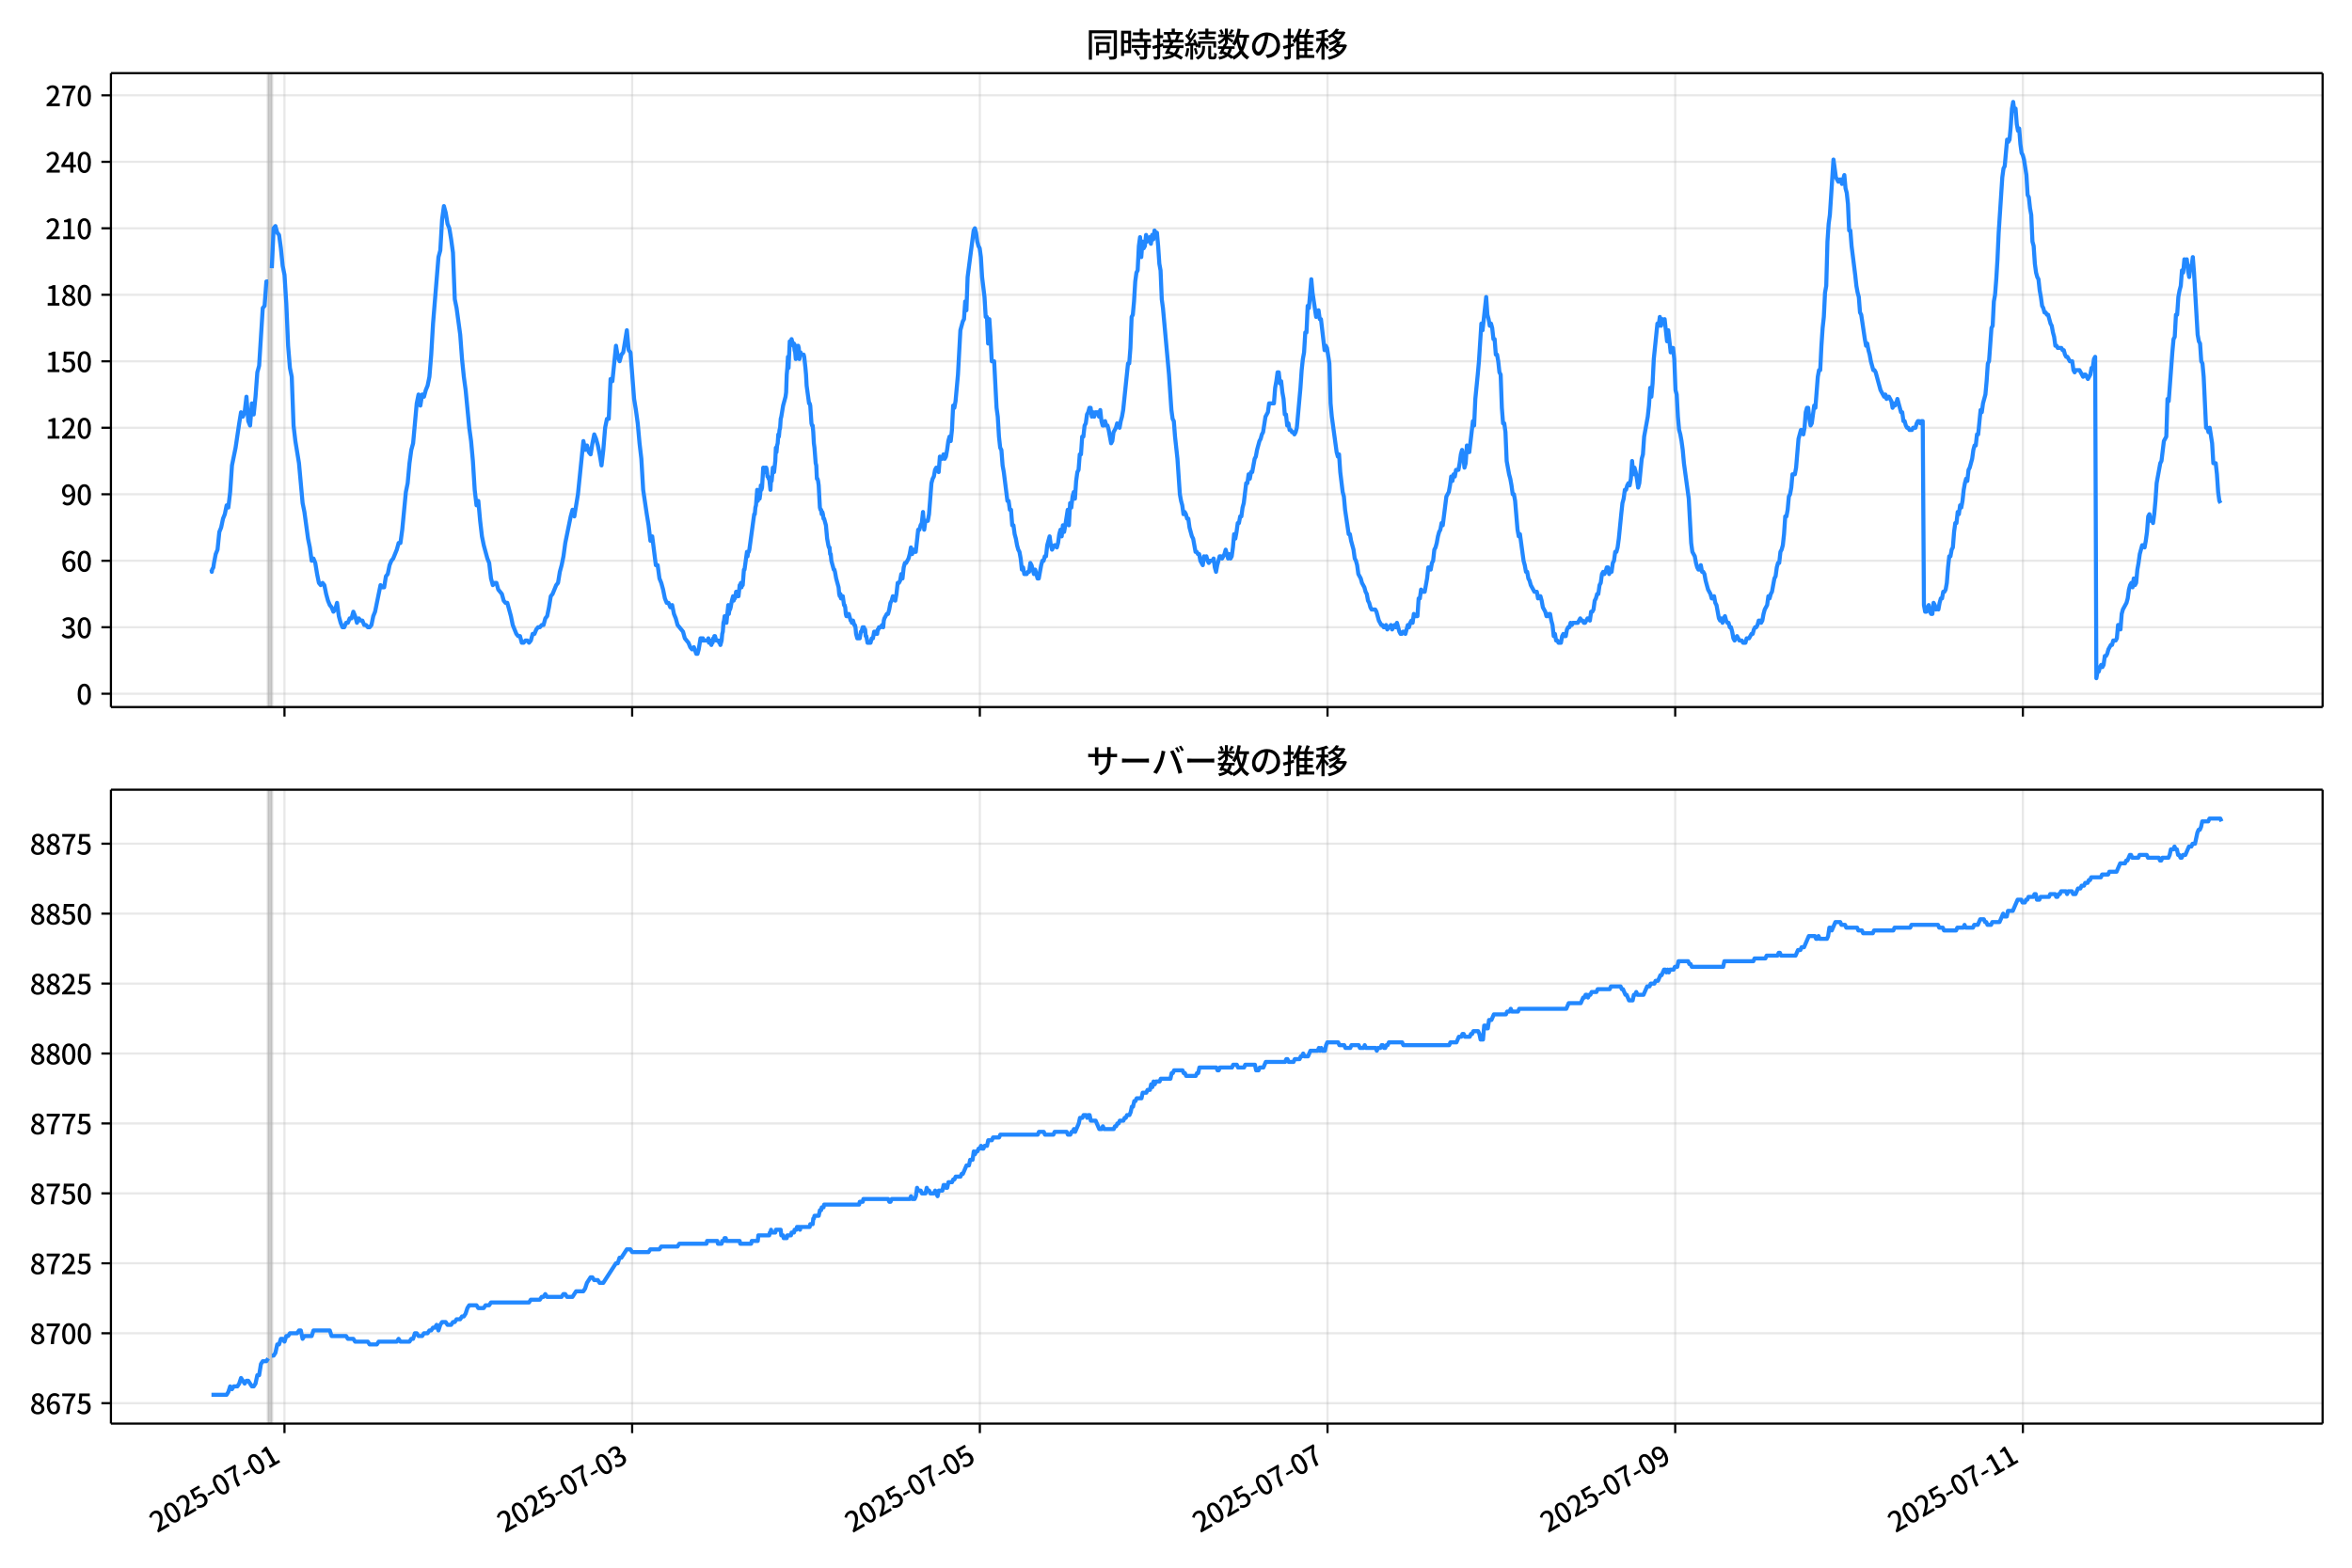 <!DOCTYPE svg  PUBLIC '-//W3C//DTD SVG 1.1//EN'  'http://www.w3.org/Graphics/SVG/1.1/DTD/svg11.dtd'>
<svg version="1.1" viewBox="0 0 864 576" xmlns="http://www.w3.org/2000/svg" xmlns:xlink="http://www.w3.org/1999/xlink">
 <defs>
  <style type="text/css">*{stroke-linejoin: round; stroke-linecap: butt}</style>
 </defs>
 <g id="aa">
  <g id="ab">
   <path d="m0 576h864v-576h-864z" fill="#fff"/>
  </g>
  <g id="ac">
   <g id="ad">
    <path d="m40.75 259.78h812.45v-232.9h-812.45z" fill="#fff"/>
   </g>
   <g id="ae">
    <path d="m98.516 259.78h1.33v-232.9h-1.33z" clip-path="url(#c)" fill="#808080" opacity=".3" stroke="#808080"/>
   </g>
   <g id="af">
    <g id="ag">
     <g id="ah">
      <path d="m104.5 259.78v-232.9" clip-path="url(#c)" fill="none" stroke="#b0b0b0" stroke-linecap="square" stroke-opacity=".3" stroke-width=".8"/>
     </g>
     <g id="ai">
      <defs>
       <path id="i" d="m0 0v3.5" stroke="#000" stroke-width=".8"/>
      </defs>
      <use x="104.503" y="259.778" stroke="#000000" stroke-width=".8" xlink:href="#i"/>
     </g>
    </g>
    <g id="aj">
     <g id="ak">
      <path d="m232.22 259.78v-232.9" clip-path="url(#c)" fill="none" stroke="#b0b0b0" stroke-linecap="square" stroke-opacity=".3" stroke-width=".8"/>
     </g>
     <g id="al">
      <use x="232.222" y="259.778" stroke="#000000" stroke-width=".8" xlink:href="#i"/>
     </g>
    </g>
    <g id="am">
     <g id="an">
      <path d="m359.94 259.78v-232.9" clip-path="url(#c)" fill="none" stroke="#b0b0b0" stroke-linecap="square" stroke-opacity=".3" stroke-width=".8"/>
     </g>
     <g id="ao">
      <use x="359.941" y="259.778" stroke="#000000" stroke-width=".8" xlink:href="#i"/>
     </g>
    </g>
    <g id="ap">
     <g id="aq">
      <path d="m487.66 259.78v-232.9" clip-path="url(#c)" fill="none" stroke="#b0b0b0" stroke-linecap="square" stroke-opacity=".3" stroke-width=".8"/>
     </g>
     <g id="ar">
      <use x="487.66" y="259.778" stroke="#000000" stroke-width=".8" xlink:href="#i"/>
     </g>
    </g>
    <g id="as">
     <g id="at">
      <path d="m615.38 259.78v-232.9" clip-path="url(#c)" fill="none" stroke="#b0b0b0" stroke-linecap="square" stroke-opacity=".3" stroke-width=".8"/>
     </g>
     <g id="au">
      <use x="615.379" y="259.778" stroke="#000000" stroke-width=".8" xlink:href="#i"/>
     </g>
    </g>
    <g id="av">
     <g id="aw">
      <path d="m743.1 259.78v-232.9" clip-path="url(#c)" fill="none" stroke="#b0b0b0" stroke-linecap="square" stroke-opacity=".3" stroke-width=".8"/>
     </g>
     <g id="ax">
      <use x="743.098" y="259.778" stroke="#000000" stroke-width=".8" xlink:href="#i"/>
     </g>
    </g>
   </g>
   <g id="ay">
    <g id="az">
     <g id="ba">
      <path d="m40.75 254.89h812.45" clip-path="url(#c)" fill="none" stroke="#b0b0b0" stroke-linecap="square" stroke-opacity=".3" stroke-width=".8"/>
     </g>
     <g id="bb">
      <defs>
       <path id="b" d="m0 0h-3.5" stroke="#000" stroke-width=".8"/>
      </defs>
      <use x="40.75" y="254.892" stroke="#000000" stroke-width=".8" xlink:href="#b"/>
     </g>
     <g id="bc">
      <!-- 0 -->
      <g transform="translate(28.05 258.88) scale(.1 -.1)">
       <defs>
        <path id="a" transform="scale(.016)" d="m1830-90q-460 0-806 275-346 276-535 823-188 547-188 1366 0 820 188 1357 189 538 535 803 346 266 806 266 461 0 800-269 340-269 528-803 189-534 189-1354 0-819-189-1366-188-547-528-823-339-275-800-275zm0 589q237 0 422 185 186 186 288 599 103 413 103 1091 0 679-103 1082-102 403-288 582-185 180-422 180-236 0-422-180-186-179-292-582-105-403-105-1082 0-678 105-1091 106-413 292-599 186-185 422-185z"/>
       </defs>
       <use xlink:href="#a"/>
      </g>
     </g>
    </g>
    <g id="bd">
     <g id="be">
      <path d="m40.75 230.46h812.45" clip-path="url(#c)" fill="none" stroke="#b0b0b0" stroke-linecap="square" stroke-opacity=".3" stroke-width=".8"/>
     </g>
     <g id="bf">
      <use x="40.75" y="230.462" stroke="#000000" stroke-width=".8" xlink:href="#b"/>
     </g>
     <g id="bg">
      <!-- 30 -->
      <g transform="translate(22.35 234.45) scale(.1 -.1)">
       <defs>
        <path id="q" transform="scale(.016)" d="m1715-90q-371 0-656 90t-503 240q-217 150-377 323l359 474q211-205 479-359 269-153 634-153 269 0 467 92 199 93 311 266t112 423q0 256-125 451t-429 300q-304 106-835 106v551q467 0 732 105 266 106 384 291 119 186 119 423 0 307-192 489-192 183-531 183-269 0-503-119-233-118-438-316l-384 460q282 256 614 413 333 157 737 157 422 0 748-144 327-144 512-413 186-269 186-659 0-403-221-685-221-281-592-422v-26q269-70 490-227t349-400 128-557q0-422-215-726-214-304-573-468-358-163-787-163z"/>
       </defs>
       <use xlink:href="#q"/>
       <use transform="translate(57)" xlink:href="#a"/>
      </g>
     </g>
    </g>
    <g id="bh">
     <g id="bi">
      <path d="m40.75 206.03h812.45" clip-path="url(#c)" fill="none" stroke="#b0b0b0" stroke-linecap="square" stroke-opacity=".3" stroke-width=".8"/>
     </g>
     <g id="bj">
      <use x="40.75" y="206.032" stroke="#000000" stroke-width=".8" xlink:href="#b"/>
     </g>
     <g id="bk">
      <!-- 60 -->
      <g transform="translate(22.35 210.02) scale(.1 -.1)">
       <defs>
        <path id="p" transform="scale(.016)" d="m1971-90q-339 0-634 144-294 144-518 435-224 292-352 733-128 442-128 1044 0 678 147 1161 148 483 397 784 250 301 570 445t665 144q397 0 688-147 292-147 490-359l-403-448q-128 154-327 253-198 99-409 99-307 0-567-182-259-182-413-605-153-422-153-1145 0-608 115-1002t326-589q212-195 493-195 212 0 375 121 163 122 259 343t96 522q0 300-90 511-89 212-259 320-169 109-419 109-211 0-451-134t-458-461l-25 538q134 192 313 323t374 201q196 71 375 71 397 0 694-163 298-163 467-490 170-326 170-825 0-468-195-817-195-348-512-544-317-195-701-195z"/>
       </defs>
       <use xlink:href="#p"/>
       <use transform="translate(57)" xlink:href="#a"/>
      </g>
     </g>
    </g>
    <g id="bl">
     <g id="bm">
      <path d="m40.75 181.6h812.45" clip-path="url(#c)" fill="none" stroke="#b0b0b0" stroke-linecap="square" stroke-opacity=".3" stroke-width=".8"/>
     </g>
     <g id="bn">
      <use x="40.75" y="181.602" stroke="#000000" stroke-width=".8" xlink:href="#b"/>
     </g>
     <g id="bo">
      <!-- 90 -->
      <g transform="translate(22.35 185.59) scale(.1 -.1)">
       <defs>
        <path id="o" transform="scale(.016)" d="m1562-90q-410 0-708 150-297 151-502 356l403 461q141-160 346-256t422-96q224 0 425 102 202 103 352 333 151 230 237 614 87 384 87 941 0 589-115 970t-323 563-496 182q-205 0-372-118-166-118-262-336t-96-525q0-301 86-512 87-211 259-323 173-112 417-112 224 0 460 141 237 141 448 461l32-544q-134-180-313-314t-371-208-384-74q-391 0-689 166-297 167-467 496-169 330-169 823 0 467 195 816t515 541 698 192q339 0 636-138 298-137 519-419 221-281 349-710t128-1018q0-691-141-1187t-391-807q-249-310-563-461-313-150-652-150z"/>
       </defs>
       <use xlink:href="#o"/>
       <use transform="translate(57)" xlink:href="#a"/>
      </g>
     </g>
    </g>
    <g id="bp">
     <g id="bq">
      <path d="m40.75 157.17h812.45" clip-path="url(#c)" fill="none" stroke="#b0b0b0" stroke-linecap="square" stroke-opacity=".3" stroke-width=".8"/>
     </g>
     <g id="br">
      <use x="40.75" y="157.172" stroke="#000000" stroke-width=".8" xlink:href="#b"/>
     </g>
     <g id="bs">
      <!-- 120 -->
      <g transform="translate(16.65 161.16) scale(.1 -.1)">
       <defs>
        <path id="k" transform="scale(.016)" d="m544 0v608h1037v3277h-845v467q333 58 579 147 247 90 451 218h557v-4109h915v-608h-2694z"/>
        <path id="d" transform="scale(.016)" d="m282 0v429q697 621 1164 1136 468 515 701 956 234 442 234 826 0 256-87 451-86 196-262 301-176 106-445 106-275 0-506-151-230-150-422-368l-416 410q301 333 637 518 336 186 803 186 429 0 749-176t496-493 176-745q0-455-224-919t-615-935q-390-470-889-950 186 20 394 36t374 16h1184v-634h-3046z"/>
       </defs>
       <use xlink:href="#k"/>
       <use transform="translate(57)" xlink:href="#d"/>
       <use transform="translate(114)" xlink:href="#a"/>
      </g>
     </g>
    </g>
    <g id="bt">
     <g id="bu">
      <path d="m40.75 132.74h812.45" clip-path="url(#c)" fill="none" stroke="#b0b0b0" stroke-linecap="square" stroke-opacity=".3" stroke-width=".8"/>
     </g>
     <g id="bv">
      <use x="40.75" y="132.743" stroke="#000000" stroke-width=".8" xlink:href="#b"/>
     </g>
     <g id="bw">
      <!-- 150 -->
      <g transform="translate(16.65 136.73) scale(.1 -.1)">
       <defs>
        <path id="g" transform="scale(.016)" d="m1715-90q-365 0-653 90t-506 237q-217 147-383 307l352 480q134-134 294-246t361-183q202-70 452-70 262 0 473 118 212 119 333 346 122 227 122 541 0 460-247 716-246 256-649 256-224 0-384-64t-365-198l-365 237 141 2240h2387v-627h-1747l-109-1204q154 77 307 118 154 42 340 42 397 0 723-160t518-490q192-329 192-847 0-519-224-887t-586-560q-361-192-777-192z"/>
       </defs>
       <use xlink:href="#k"/>
       <use transform="translate(57)" xlink:href="#g"/>
       <use transform="translate(114)" xlink:href="#a"/>
      </g>
     </g>
    </g>
    <g id="bx">
     <g id="by">
      <path d="m40.75 108.31h812.45" clip-path="url(#c)" fill="none" stroke="#b0b0b0" stroke-linecap="square" stroke-opacity=".3" stroke-width=".8"/>
     </g>
     <g id="bz">
      <use x="40.75" y="108.313" stroke="#000000" stroke-width=".8" xlink:href="#b"/>
     </g>
     <g id="ca">
      <!-- 180 -->
      <g transform="translate(16.65 112.3) scale(.1 -.1)">
       <defs>
        <path id="h" transform="scale(.016)" d="m1830-90q-441 0-787 163-345 164-547 448-202 285-202 650 0 314 122 557t314 419 403 291v32q-256 186-442 458-185 272-185 643 0 365 176 640t480 425q304 151 694 151 410 0 704-160t457-439q164-278 164-649 0-237-96-448t-234-381q-137-169-291-278v-32q218-115 397-285 179-169 288-406t109-557q0-346-189-628-189-281-532-448-342-166-803-166zm314 2708q205 198 310 419 106 221 106 464 0 211-83 384t-247 272q-163 99-393 99-288 0-480-183-192-182-192-502 0-256 134-429 135-172 359-294t486-230zm-294-2170q236 0 418 89 183 90 285 253 103 164 103 388 0 211-90 367-89 157-246 272-157 116-368 215t-454 195q-244-173-398-426-153-252-153-553 0-237 118-416 119-179 324-282 205-102 461-102z"/>
       </defs>
       <use xlink:href="#k"/>
       <use transform="translate(57)" xlink:href="#h"/>
       <use transform="translate(114)" xlink:href="#a"/>
      </g>
     </g>
    </g>
    <g id="cb">
     <g id="cc">
      <path d="m40.75 83.883h812.45" clip-path="url(#c)" fill="none" stroke="#b0b0b0" stroke-linecap="square" stroke-opacity=".3" stroke-width=".8"/>
     </g>
     <g id="cd">
      <use x="40.75" y="83.883" stroke="#000000" stroke-width=".8" xlink:href="#b"/>
     </g>
     <g id="ce">
      <!-- 210 -->
      <g transform="translate(16.65 87.868) scale(.1 -.1)">
       <use xlink:href="#d"/>
       <use transform="translate(57)" xlink:href="#k"/>
       <use transform="translate(114)" xlink:href="#a"/>
      </g>
     </g>
    </g>
    <g id="cf">
     <g id="cg">
      <path d="m40.75 59.453h812.45" clip-path="url(#c)" fill="none" stroke="#b0b0b0" stroke-linecap="square" stroke-opacity=".3" stroke-width=".8"/>
     </g>
     <g id="ch">
      <use x="40.75" y="59.453" stroke="#000000" stroke-width=".8" xlink:href="#b"/>
     </g>
     <g id="ci">
      <!-- 240 -->
      <g transform="translate(16.65 63.438) scale(.1 -.1)">
       <defs>
        <path id="x" transform="scale(.016)" d="m2170 0v3072q0 192 12 457 13 266 20 458h-26q-90-179-183-365-92-185-195-364l-921-1415h2579v-576h-3328v493l1875 2957h858v-4717h-691z"/>
       </defs>
       <use xlink:href="#d"/>
       <use transform="translate(57)" xlink:href="#x"/>
       <use transform="translate(114)" xlink:href="#a"/>
      </g>
     </g>
    </g>
    <g id="cj">
     <g id="ck">
      <path d="m40.75 35.023h812.45" clip-path="url(#c)" fill="none" stroke="#b0b0b0" stroke-linecap="square" stroke-opacity=".3" stroke-width=".8"/>
     </g>
     <g id="cl">
      <use x="40.75" y="35.023" stroke="#000000" stroke-width=".8" xlink:href="#b"/>
     </g>
     <g id="cm">
      <!-- 270 -->
      <g transform="translate(16.65 39.008) scale(.1 -.1)">
       <defs>
        <path id="f" transform="scale(.016)" d="m1235 0q32 646 109 1187t224 1024 384 941 576 938h-2208v627h3027v-455q-409-512-665-989-256-476-397-969t-205-1053-90-1251h-755z"/>
       </defs>
       <use xlink:href="#d"/>
       <use transform="translate(57)" xlink:href="#f"/>
       <use transform="translate(114)" xlink:href="#a"/>
      </g>
     </g>
    </g>
   </g>
   <g id="cn">
    <path d="m77.68 209.29.126.814.112-.814.461-.814.235-1.629.628-3.257.664-1.629.667-6.515.664-1.629.69-3.257.662-1.629.667-3.257.627.814.665-5.7.665-9.772 1.33-6.515 1.33-8.958.665-4.072.665 1.629.665-1.629.665-5.7.665 8.958.665 1.629.665-8.143.665 4.072.665-6.515.665-8.958.665-2.443 1.33-21.173.665-.814.665-8.958h.665m1.33-4.886.665-14.658.665-.814.665 2.443.665.814.665 4.886.665 6.515.665 3.257.665 10.586.665 15.472.665 8.143.665 3.257.665 17.915.665 5.7 1.33 8.143 1.33 14.658.665 3.257 1.33 9.772.665 3.257.665 4.886.665-.814.665 1.629.665 4.072.665 3.257.665.814.665-.814.665.814.665 3.257.665 2.443.665 1.629.665.814.665 1.629.665-.814.665-2.443.665 4.886.665 2.443.665 1.629h.665l.665-1.629h.665l.665-1.629h.665l.665-2.443.665 1.629.665 2.443.665-1.629.665.814h.665l.665 1.629h.665l.665.814h.665l.665-.814.665-3.257.665-1.629 1.996-9.772.665.814h.665l.665-4.072.665-.814.665-3.257.665-1.629.665-.814 1.33-3.257.665-2.443h.665l.665-4.886 1.33-13.844.665-3.257.665-7.329.665-4.886.665-2.443 1.33-14.658.665-3.257.665 4.072.665-4.072.665.814.665-2.443.665-1.629.665-3.257.665-8.143.665-11.401 1.996-24.43.665-2.443.665-11.401.665-4.886.665 2.443.665 4.072.665 1.629.665 4.072.665 4.886.665 17.101.665 3.257 1.33 9.772.665 8.958.665 6.515.665 4.886 1.33 13.844.665 4.886.665 7.329.665 10.586.665 5.7.665-1.629.665 7.329.665 5.7.665 3.257 1.33 4.886.665 1.629.665 5.7.665 2.443.665-.814h.665l.665 2.443 1.33 1.629.665 2.443.665.814h.665l1.33 4.886.665 3.257 1.33 3.257.665.814h.665l.665 2.443h.665l.665-.814h.665l.665.814.665-.814.665-2.443h.665l.665-1.629.665-.814h.665l.665-.814h.665l.665-2.443.665-.814.665-3.257.665-4.072.665-.814 1.33-3.257.665-.814.665-4.072.665-2.443.665-3.257.665-4.886 1.996-9.772.665-2.443.665 2.443 1.33-8.143 1.996-19.544.665 3.257.665-1.629.665 2.443.665.814.665-4.072.665-3.257.665 1.629.665 2.443.665 3.257.665 4.072.665-5.7.665-8.143.665-3.257h.665l.665-14.658.665.814 1.33-13.029.665 4.072.665 1.629.665-2.443.665-.814 1.33-8.143.665 7.329.665.814 1.33 17.101.665 4.072.665 4.886.665 7.329.665 5.7.665 11.401 1.33 8.958.665 4.072.665 5.7.665-1.629 1.33 10.586h.665l.665 4.886.665 1.629.665 2.443.665 3.257.665 1.629h.665l.665 1.629.665-.814.665 3.257.665 1.629.665 2.443 1.996 2.443.665 2.443 1.33 1.629.665 1.629.665.814.665-.814.887 2.443h.443l.443-1.629.665-4.072h.443l.222.814.222-.814.222.814h1.552l.222-.814.222 1.629h.222l.222-.814.443 1.629.222-.814h.222l.222-1.629.222.814.222-1.629h.222l.443 1.629h.887l.222.814h.222l.222.814.443-1.629.222-2.443.222-.814.222-3.257.222-.814.222-1.629h.443l.222 2.443.665-6.515.222 3.257.222-1.629h.222l.222-.814.443-2.443.443-1.629.222 1.629.222-.814h.222l.222-.814.222-1.629h.443l.222 1.629h.222l.443-4.072h.222l.222-.814.222 1.629.222-1.629.222.814.443-5.7h.222l.887-6.515.222 1.629.222-1.629h.222l.222-.814 1.774-13.029h.222l.222-2.443.222-.814.443-5.7.222 4.072.222-2.443h.222l.222 1.629.222-1.629.222-3.257.222 1.629.222-.814.443-7.329h.222l.443 1.629.222-1.629h.222l.222.814.222 2.443h.222l.222.814h.222l.443 4.072.222-4.072.222.814.443-4.886.443 1.629.443-4.072.222-4.886.222 1.629.222-2.443.222-.814.222-3.257.222.814.222-2.443.222-.814.222-3.257.222-.814.665-4.072.887-3.257.222-1.629.222-6.515.222-2.443.222-4.072.222 4.072.443-9.772h.222l.222.814.222-1.629.665 2.443.222-.814.222 2.443.222.814.222 2.443.222-4.886.443 2.443.222-2.443.222.814.222 4.072.443-2.443.222.814h.887l.222.814.443 4.072.222 2.443.222 4.072.887 6.515h.222l.222.814.443 6.515.222.814h.222l.222 2.443.222 4.072.222 1.629.443 5.7.222.814.222 4.886h.222l.222.814.222 1.629.443 8.143.222.814h.222l.222 1.629.222-.814.222.814.222 1.629h.222l.665 2.443.443 4.886.443 2.443.222.814h.222l.222 2.443h.222l.222 2.443.887 3.257h.222l.222.814.443 2.443.887 3.257.222 2.443.222.814.222-.814.222 1.629.222-.814h.443l.443 3.257h.222l.222.814.222 2.443.222.814h.443l.222-.814h.222l.665 2.443h.222l.222.814.222-.814h.222l.443 1.629h.222l.222.814.222 2.443.443 1.629h.443l.222-.814.222.814.443-2.443h.222l.443-1.629.222.814.222-.814.222.814h.222l.222 2.443h.222l.443 2.443h1.109l.443-1.629h.443l.443-2.443h.443l.222.814h.443l.222-1.629h.222l.222-.814h.665l.443-.814.443.814.222-2.443.222-.814.887-1.629h.443l.443-1.629.443-2.443.443-.814.443-1.629.887 1.629.443-2.443.443-4.072h.443l.443-.814.443-2.443.443 1.629.443-4.072.443-1.629h.443l.887-1.629.443-1.629.443-2.443.443 2.443.443-1.629.443.814h.443l.887-8.143h.443l.443-1.629.443-.814.443-4.072.443 6.515.443-3.257h.887l.443-2.443.887-11.401.443-1.629.443-.814.443-2.443.443-.814.887 1.629.443-5.7.443.814h.443l.443-1.629.443 1.629.443-.814.443-2.443.443-3.257.443-1.629.443 1.629.443-4.072.443-8.958.443.814.443-2.443.887-9.772.887-16.287.887-3.257.443-.814.443-6.515.443 3.257.443-12.215 2.217-17.101.443-.814.443 1.629.443 3.257.443 1.629.443.814.443 3.257.443 7.329.887 7.329.443 7.329h.443l.443 9.772.443-8.958.443 6.515.443 8.958h.887l.887 17.101.443 3.257.443 7.329.443 4.072.443.814.443 5.7.443 2.443 1.33 10.586h.443l.443 3.257h.443l.443 5.7h.443l.443 3.257.443 1.629.443 2.443.443 1.629.443.814.443 2.443.443 4.072.443-.814.443 2.443h.887l.443-.814h.443l.443-3.257.443.814.887 3.257.443-1.629.887 3.257h.443l.887-4.886.443-1.629h.443l.443-1.629h.443l.443-4.072.887-3.257.443 3.257.443 1.629.887-1.629h.443l.443.814.443-1.629.443-3.257.443-1.629.443 2.443.443-4.072.443 2.443.443-2.443.887-5.7.443 5.7.443-8.143.443 1.629.443-4.072.443-1.629.443 2.443.443-6.515.443-3.257.443-.814.443-5.7h.443l.443-6.515h.443l.443-4.072.443-.814.443-3.257.443-.814.443-1.629h.443l.443 3.257.443-1.629.443 1.629.443-1.629h.887l.443 1.629.443-2.443.443 4.072.443 1.629h.443l.443-1.629.443 1.629h.443l.443 1.629.887 4.886.443-.814.443-3.257.887-1.629.443-1.629.887 1.629.443-2.443.443-1.629.443-2.443 1.774-17.101h.443l.443-5.7.443-11.401.443-.814.443-4.886.443-7.329.443-3.257.443-.814.443-8.958.443-3.257.443 7.329.443-5.7.443 2.443.443-.814.443-4.072.443 2.443.887-1.629.443 2.443.443-3.257.443 1.629.443-3.257.443.814h.443l.443 4.886.443 6.515.443 2.443.443 10.586.443 3.257 2.217 24.43.887 13.029.443 3.257.443.814.443 5.7.887 8.143.887 13.029.443 2.443.443 1.629.443 3.257.443-.814.443.814.443 1.629h.443l.443 3.257.887 3.257.443.814.887 4.886h.443l.443.814h.443l.443 2.443.887 1.629.443-3.257.443.814.443-.814.443 1.629.443.814.443-.814h.887l.443-.814.443 3.257.443 1.629.443-2.443.887-3.257h.443l.443.814.887-1.629.443-1.629.887 3.257.443-1.629.443 1.629.443-.814.443-3.257.443-4.886.443 1.629.443-2.443.443-3.257h.443l.443-2.443h.443l.443-3.257.443-1.629.887-7.329h.443l.443-3.257.443 1.629.443-2.443h.443l.887-4.886.443-.814.443-2.443.887-3.257.443-.814.443-1.629.443-.814.887-5.7.887-1.629.443-3.257h1.774l.443-5.7.443-2.443.443-3.257h.443l.443 4.072.443-.814.443 4.072.443 2.443.443 5.7h.443l.443 4.072.443-.814.443 2.443h.443l.443.814h.443l.443.814.443-.814.443-1.629 1.33-14.658.443-6.515.443-4.072.443-2.443.443-7.329h.443l.443-9.772.443.814.887-10.586.443 4.886 1.33 8.958.443-.814.443-1.629.443 3.257h.443l1.33 11.401.443-1.629.443.814.887 5.7.443 14.658.443 4.886 1.774 13.029.443 1.629.443-.814.443 6.515.887 7.329.443 1.629.443 4.886 1.33 8.958h.443l.443 2.443.887 3.257.443 3.257.443.814.443 1.629.443 3.257.887 1.629.443 1.629.887 1.629.443 1.629.443.814.443 2.443.443.814.443 1.629.443.814h1.33l.443.814.887 3.257.887 1.629h.443l.443.814h.443l.443-.814.443 1.629.443-.814h.443l.443-.814.443 1.629.887-1.629.443.814.443-1.629.887 3.257.443.814h.443l.443-.814h.443l.443.814.887-3.257.443.814.443-1.629.443-.814.443.814.443-3.257.443.814h.887l.443-6.515h.443l.443-3.257.443.814h.887l.887-4.886.443-4.072h.443l.443.814.443-2.443.443-.814.443-4.072.443-.814.443-1.629.443-2.443.443-1.629.443-.814.443-2.443.443.814 1.33-10.586.887-1.629.443-2.443.443-3.257.443 1.629.443-2.443.443.814.443-2.443h.887l.443-2.443.443-3.257.443-1.629.443 2.443.443 4.072.443-1.629.443-6.515.443 2.443h.443l1.33-11.401.443 1.629.443-9.772.887-8.958.443-4.886.887-13.844.443 2.443 1.33-12.215.443 6.515.443 1.629.443 2.443.443-.814.443 1.629.443 4.072h.443l.443 5.7h.443l.443 2.443.443 4.072.443.814.443 12.215.443 5.7h.443l.443 3.257.443 10.586.887 4.886.443 1.629.443 2.443.443 3.257h.443l.443 2.443.887 10.586.443 2.443.443-.814 1.33 9.772.443 1.629.443 2.443h.443l.443 2.443.443.814.443 1.629 1.33 2.443h.887l.443 2.443.443-.814h.443l.443 1.629.443 2.443.887 1.629.443 1.629h.443l.443-.814h.443l.443 2.443.443 1.629.443 4.072.443-.814.443 2.443h.443l.443.814h.887l.443-2.443.443-.814.443.814h.443l.443-2.443.443-.814h.443l.443-1.629.443.814.443-.814h1.774l.887-1.629.443.814h.443l.443.814h.443l.887-1.629h.443l.443.814.443-3.257h.443l.443-.814.443-3.257.443-.814.443-1.629h.443l.443-3.257.443-.814.443-3.257.443-.814.443.814.443-.814.443-1.629h.443l.443 2.443.443-1.629.443.814.443-3.257.443-.814.443-3.257h.443l.443-1.629.443-3.257.887-8.958.443-4.072.443-1.629.443-3.257h.443l.443-1.629.443-.814.443.814.443-2.443.443-6.515.443 4.886.443-2.443.443 1.629.443 2.443.443 3.257.443-1.629.887-8.958.443-1.629.443-6.515 1.33-7.329.443-4.072.443-6.515.443 3.257.443-4.886.443-8.958 1.33-13.029.443.814.443-3.257.443 3.257.443-2.443.443.814.443-.814.887 8.143.443-4.072.887 8.143.443-1.629h.443l.443 4.072.443 11.401.443 1.629.443 8.143.443 4.886.443 1.629.443 2.443.443 3.257.443 4.886 1.774 13.029.887 16.287.443 3.257.887 1.629.443 2.443.443 1.629.443.814h.443l.443-1.629.443 2.443h.443l.443.814.443 2.443.887 3.257.887 1.629.443 1.629h.443l.443-.814.443 2.443.443.814.887 4.886.443.814.443-.814.443 1.629.443-1.629.443-.814.443 1.629.443.814h.443l.443 1.629h.443l.443 1.629.443 2.443.443.814.887-1.629.887 1.629h.887l.443.814h.887l.443-1.629h.887l.887-1.629h.443l.443-1.629.443-.814h.443l.443-.814.443-1.629h.443l.443.814.443-.814.443-2.443.443-1.629.887-1.629.443-3.257.443.814.443-1.629.443-.814.887-4.886.443-.814.443-3.257.443-1.629h.443l.443-4.072.443-.814.443-1.629.443-4.072.443-6.515h.443l.443-2.443.443-4.886.443-.814.443-2.443.443-4.886h.887l.443-2.443.887-10.586.887-3.257h.443l.443 1.629.443-2.443.443-5.7.443-1.629h.443l.443 4.072.443 2.443.443-.814.887-6.515.443.814.887-11.401.443-2.443h.443l.443-8.958.443-6.515.443-4.072.443-8.958.443-2.443.443-16.287.443-6.515.443-3.257 1.33-20.358.887 6.515.887 1.629.443-.814h.443l.443 1.629.887-3.257.443 4.886.443 1.629.443 4.072.443 9.772h.443l.443 5.7 1.33 10.586.443 4.072.443 2.443.443 1.629.443 5.7.443.814 1.33 8.958.443 2.443.443-.814.443 2.443.443 1.629.443 2.443.887 3.257h.443l.443.814 1.774 6.515 1.33 2.443.443-.814.443 1.629.443-.814h.443l.887 1.629.443 2.443.443-1.629.443.814.443-.814.443-1.629 1.33 4.886h.443l.443 3.257h.443l.443 1.629.443.814h.443l.443.814h.887l.443-.814h.887l.443-1.629.443-.814h.443l.443.814.443-.814h.443l.443 67.589.443 2.443h.443l.443-1.629.443-.814.443 2.443.443.814h.443l.443-4.072.443.814.443 1.629.443-.814.443.814.443-2.443.443-1.629h.443l.443-2.443h.443l.443-.814.443-2.443.443-5.7.443-4.072h.443l.443-2.443.443-.814.443-5.7.443-3.257h.443l.443-4.072.443.814.443-3.257.443.814.443-2.443.443-4.072.443-2.443.443-1.629.443.814.443-4.072.443-.814.887-3.257.443-3.257.443-1.629h.443l.443-4.072h.443l.887-8.958.443.814.443-3.257.887-3.257.443-4.886.443-6.515.443-.814.887-12.215.443-.814.443-8.958.443-2.443.443-5.7.443-7.329.443-9.772 1.33-20.358.443-3.257.443-.814.887-9.772.443.814.443-.814.443-4.886.443-6.515.443-2.443.443 3.257.443-.814.443 5.7.443 2.443.443-.814.443 5.7.443 3.257.443.814.443 1.629.887 5.7.443 7.329.443.814.443 4.072.443 2.443.443 9.772.443 1.629.443 6.515.443 3.257.443 1.629.443.814.443 4.072.443 2.443.443 3.257.443.814.443 1.629h.443l.443.814h.443l.887 3.257.443.814.443 2.443.443 1.629.443 3.257h.443l.443.814h1.33l.443.814h.443l.443 1.629.443.814h.443l.887 1.629h.887l.443 3.257.443.814.443-.814h1.33l1.33 2.443.443-.814h.443l.887 1.629.887-1.629.443-2.443h.443l.443-3.257.443-.814.443 118.08.443-2.443h.443l.443-1.629.443-.814.443.814.443-.814.443-3.257h.443l.443-.814.443-1.629.887-1.629h.443l.443-1.629h.887l.443-.814.443-4.886h.443l.443 1.629.443-5.7.443-1.629 1.33-2.443.443-1.629.443-3.257.443-1.629.443-.814.443 1.629.443-3.257.443 2.443.443-.814.443-4.886.443-2.443.443-3.257.887-3.257h.443l.443.814.443-2.443.443-3.257.443-5.7.443-.814.443 2.443.443-.814.443 1.629.443-3.257.443-4.886.443-6.515 1.33-7.329.443-.814.887-7.329.887-1.629.443-13.844.443.814 1.33-17.915.443-4.886.443-.814.443-8.143h.443l.443-6.515.443-2.443.443-1.629.443-5.7.443.814.443-4.886.443.814.443-.814.443 4.072.443 2.443.443-4.072h.443l.443-3.257.443 5.7 1.33 22.801.443 2.443.443.814.443 6.515.443.814.443 4.886.887 18.73h.443l.443 1.629.443-1.629.887 5.7.443 7.329h.887l.443 4.072.443 6.515.443 3.257.443.814v0" clip-path="url(#c)" fill="none" stroke="#28f" stroke-linecap="square" stroke-width="1.5"/>
   </g>
   <g id="co">
    <path d="m40.75 259.78v-232.9" fill="none" stroke="#000" stroke-linecap="square" stroke-width=".8"/>
   </g>
   <g id="cp">
    <path d="m853.2 259.78v-232.9" fill="none" stroke="#000" stroke-linecap="square" stroke-width=".8"/>
   </g>
   <g id="cq">
    <path d="m40.75 259.78h812.45" fill="none" stroke="#000" stroke-linecap="square" stroke-width=".8"/>
   </g>
   <g id="cr">
    <path d="m40.75 26.88h812.45" fill="none" stroke="#000" stroke-linecap="square" stroke-width=".8"/>
   </g>
   <g id="cs">
    <!-- 同時接続数の推移 -->
    <g transform="translate(398.98 20.88) scale(.12 -.12)">
     <defs>
      <path id="w" transform="scale(.016)" d="m1587 3936h3232v-518h-3232v518zm320-1114h557v-2534h-557v2534zm301 0h2291v-2086h-2291v512h1734v1069h-1734v505zm-1683 2260h5113v-570h-4524v-5056h-589v5626zm4768 0h595v-4896q0-250-67-397t-227-218q-160-77-426-96t-675-19q-13 83-45 192t-77 218q-45 108-89 185 281-13 527-13 247 0 330 0 83 7 118 42 36 35 36 112v4890z"/>
      <path id="u" transform="scale(.016)" d="m2714 4672h3238v-525h-3238v525zm-244-1235h3712v-538h-3712v538zm20-1184h3635v-531h-3635v531zm1523 3155h595v-2310h-595v2310zm832-2451h589v-2823q0-230-61-364-61-135-227-199-167-70-423-86t-633-16q-20 121-78 285-57 163-121 284 275-6 509-9t310-3q77 6 106 28 29 23 29 93v2810zm-2023-1677 487 282q153-160 313-352t294-381q135-189 206-343l-519-313q-64 153-189 348-124 196-278 394-154 199-314 365zm-2086 3718h1619v-4281h-1619v544h1056v3187h-1056v550zm32-1843h1293v-537h-1293v537zm-320 1843h563v-4832h-563v4832z"/>
      <path id="v" transform="scale(.016)" d="m3866 5408h614v-870h-614v870zm-1479-653h3597v-518h-3597v518zm-230-1485h4e3v-518h-4e3v518zm825 922 519 102q64-160 121-342 58-182 96-352 39-170 45-304l-544-128q-6 134-42 313-35 180-83 365-48 186-112 346zm1856 109 589-71q-96-275-202-557-105-281-195-486l-518 77q58 147 122 329 64 183 118 372t86 336zm-2643-2106h3943v-518h-3943v518zm1408 685 602-115q-167-371-362-784t-390-797-362-685l-525 179q160 288 346 666t368 784 323 752zm-659-2157 358 403q352-102 733-240 381-137 752-304 371-166 697-336 327-169 558-329l-384-461q-218 160-532 336-313 176-685 345-371 170-755 323-384 154-742 263zm1894 1114 583-71q-122-550-353-944-230-393-604-662t-922-435q-547-167-1296-269-25 128-93 269-67 141-137 230 678 64 1168 192t819 349q330 221 531 550 202 330 304 791zm-4684 217q396 90 953 240 557 151 1120 311l77-544q-525-154-1053-311-528-156-963-284l-134 588zm121 2093h1965v-563h-1965v563zm819 1248h576v-5229q0-236-51-374t-192-208q-141-77-355-99-214-23-541-16-13 115-64 288t-109 294q205-6 381-6t234 0q64 0 92 28 29 29 29 93v5229z"/>
      <path id="t" transform="scale(.016)" d="m4058 5408h595v-1798h-595v1798zm-1415-563h3443v-499h-3443v499zm231-992h3008v-499h-3008v499zm-224-877h3475v-1203h-531v729h-2432v-729h-512v1203zm1964-877h551v-1881q0-122 22-157 23-35 106-35 25 0 92 0 68 0 135 0t99 0q51 0 83 54t45 224 19 515q90-70 234-131t259-93q-19-429-83-662-64-234-183-326-118-93-316-93-39 0-103 0t-134 0-138 0q-67 0-99 0-237 0-365 64t-176 218q-48 153-48 422v1881zm-1164-6h550v-455q0-243-48-528-48-284-186-579-137-294-409-572-272-279-727-503-70 90-192 208-121 118-230 195 416 205 665 438 250 234 371 474 122 240 164 467 42 228 42 413v442zm-2240 3309 524-192q-121-244-259-503-137-259-275-496t-259-416l-410 173q122 186 246 438 125 253 240 515 116 263 193 481zm716-743 500-230q-224-359-496-756-272-396-548-764-275-368-518-650l-358 205q179 211 377 483 199 272 387 569 189 298 358 592 170 295 298 551zm-1721-665 307 403q166-154 339-340 173-185 320-364t224-327l-326-460q-77 160-218 348-141 189-314 384-172 196-332 356zm1485-832 435 179q128-211 249-458 122-246 215-474 93-227 137-412l-473-211q-32 185-119 422-86 237-201 486-115 250-243 468zm-1530-583q422 26 998 54 576 29 1184 68l7-499q-570-45-1127-84-556-38-992-70l-70 531zm1702-992 436 135q121-276 214-596t118-556l-454-148q-26 237-112 563-86 327-202 602zm-1363 109 499-83q-57-455-163-897-105-441-253-748-51 32-134 73-83 42-170 83-86 42-144 62 148 294 234 697t131 813zm691 627h525v-2861h-525v2861z"/>
      <path id="m" transform="scale(.016)" d="m224 2022h3187v-499h-3187v499zm51 2247h3111v-487h-3111v487zm1127-1735 563-121q-154-320-333-672t-352-679q-173-326-326-582l-532 173q148 243 324 566t345 669q170 346 311 646zm934-832 563-64q-89-480-262-838t-461-614-701-432-976-298q-25 128-99 269t-157 237q659 102 1085 303 426 202 666 554t342 883zm422 3597 519-211q-147-218-298-436-150-217-278-377l-403 186q121 173 252 413 132 240 208 425zm-1203 109h563v-2957h-563v2957zm-1075-320 448 186q134-192 246-420 112-227 157-393l-467-211q-38 172-147 406t-237 432zm1094-1050 397-236q-160-263-400-529-240-265-519-489-278-224-553-378-51 103-141 237-89 135-179 218 269 109 534 294 266 186 493 416 228 231 368 467zm487-204q83-45 246-145 163-99 352-211t346-211 221-150l-327-423q-83 77-230 198-147 122-317 253-170 132-327 250-156 119-259 189l295 250zm1798 396h2311v-556h-2311v556zm115 1178 615-90q-103-640-263-1235t-384-1101q-224-505-512-889-44 57-134 134t-186 157-166 125q275 339 473 796 199 458 340 995 141 538 217 1108zm1223-1510 614-58q-147-1101-445-1940-297-838-813-1443-515-604-1321-1014-26 71-90 177-64 105-134 208-70 102-128 159 742 346 1212 880 471 535 730 1290 260 755 375 1741zm-1005-135q134-851 387-1597 253-745 659-1305 407-560 1002-874-70-57-154-150-83-93-154-189-70-96-121-179-633 371-1056 988-422 618-688 1434-265 816-425 1783l550 89zm-3309-3065 327 416q377-148 754-330 378-182 701-378 324-195 548-368l-416-435q-211 179-519 378-307 198-666 383-358 186-729 334z"/>
      <path id="s" transform="scale(.016)" d="m3686 4378q-64-493-163-1041-99-547-265-1084-192-653-432-1104t-522-688-595-237q-320 0-596 221-275 221-448 621-172 400-172 931 0 537 220 1017 221 480 611 851 391 372 909 583 519 211 1121 211 576 0 1040-186 464-185 793-515 330-329 502-771 173-441 173-941 0-672-278-1194-278-521-816-851-538-329-1318-444l-378 601q166 20 307 42t263 48q307 70 585 217 279 148 496 375 218 227 342 534 125 308 125 692t-122 713q-121 330-358 573-236 243-582 380-346 138-781 138-525 0-935-186-409-185-694-489-284-304-432-656-147-352-147-678 0-365 89-605 90-240 224-355 135-115 276-115t288 144 297 457q151 314 298 800 147 461 246 982 100 522 145 1021l684-12z"/>
      <path id="n" transform="scale(.016)" d="m2995 2925h2893v-519h-2893v519zm0-1280h2893v-519h-2893v519zm-64-1299h3232v-557h-3232v557zm1312 3577h563v-3763h-563v3763zm429 1466 634-141q-154-390-340-794-185-403-339-684l-512 140q103 199 208 458 106 259 195 528 90 269 154 493zm-1472 25 582-147q-153-518-371-1018-217-499-483-931t-573-758q-38 64-109 160-70 96-147 198-77 103-141 160 416 416 733 1034t509 1302zm128-1203h2720v-537h-2720v-4205h-582v4422l313 320h269zm-3174-2157q396 90 953 240 557 151 1120 311l77-544q-525-154-1053-311-528-156-963-284l-134 588zm121 2093h1965v-563h-1965v563zm819 1248h576v-5229q0-236-51-374t-192-208q-141-77-355-99-214-23-541-16-13 115-64 288t-109 294q205-6 381-6t234 0q64 0 92 28 29 29 29 93v5229z"/>
      <path id="l" transform="scale(.016)" d="m4051 5402 595-109q-281-493-729-941t-1107-806q-39 64-106 144t-141 153q-73 74-137 119 608 288 1011 678t614 762zm-77-557h1511v-493h-1863l352 493zm1293 0h109l109 25 384-179q-192-505-496-905t-695-701q-390-301-845-519-454-217-947-358-44 109-137 253t-176 227q448 109 867 294 419 186 777 445 359 259 631 592t419 730v96zm-1990-954 377 307q167-96 336-218 170-121 320-249 151-128 247-237l-397-332q-90 108-237 236t-317 259q-169 132-329 234zm1107-934 595-109q-307-538-803-1031-496-492-1232-876-38 64-102 144t-138 156q-74 77-138 116 455 217 807 483t604 554q253 288 407 563zm-90-589h1460v-506h-1818l358 506zm1268 0h121l109 26 384-167q-192-614-531-1075t-787-794q-448-332-983-553-534-221-1129-355-45 115-132 269-86 153-176 249 551 96 1043 285 493 189 903 473 410 285 714 669t464 883v90zm-2132-1056 410 339q186-102 384-237 198-134 371-275t282-269l-435-371q-103 128-270 272-166 144-361 288t-381 253zm-2150 3533h589v-5376h-589v5376zm-992-1242h2336v-569h-2336v569zm1024-224 365-160q-96-339-231-707-134-368-291-727-157-358-336-672-179-313-365-537-44 128-134 291t-160 272q173 192 339 457 167 266 323 570 157 304 282 618t208 595zm941 1946 416-467q-314-122-695-221-380-99-784-173-403-74-780-131-20 102-71 236-51 135-102 231 358 58 732 138 375 80 711 179t573 208zm-397-2579q58-45 179-170 122-125 266-266 144-140 259-265t160-183l-352-473q-58 102-157 255-99 154-218 317-118 164-227 311-108 147-185 237l275 237z"/>
     </defs>
     <use xlink:href="#w"/>
     <use transform="translate(100)" xlink:href="#u"/>
     <use transform="translate(200)" xlink:href="#v"/>
     <use transform="translate(300)" xlink:href="#t"/>
     <use transform="translate(400)" xlink:href="#m"/>
     <use transform="translate(500)" xlink:href="#s"/>
     <use transform="translate(600)" xlink:href="#n"/>
     <use transform="translate(700)" xlink:href="#l"/>
    </g>
   </g>
  </g>
  <g id="ct">
   <g id="cu">
    <path d="m40.75 523.06h812.45v-232.9h-812.45z" fill="#fff"/>
   </g>
   <g id="cv">
    <path d="m98.516 523.06h1.33v-232.9h-1.33z" clip-path="url(#e)" fill="#808080" opacity=".3" stroke="#808080"/>
   </g>
   <g id="cw">
    <g id="cx">
     <g id="cy">
      <path d="m104.5 523.06v-232.9" clip-path="url(#e)" fill="none" stroke="#b0b0b0" stroke-linecap="square" stroke-opacity=".3" stroke-width=".8"/>
     </g>
     <g id="cz">
      <use x="104.503" y="523.055" stroke="#000000" stroke-width=".8" xlink:href="#i"/>
     </g>
     <g id="da">
      <!-- 2025-07-01 -->
      <g transform="translate(57.713 563.33) rotate(-30) scale(.1 -.1)">
       <defs>
        <path id="j" transform="scale(.016)" d="m301 1536v544h1689v-544h-1689z"/>
       </defs>
       <use xlink:href="#d"/>
       <use transform="translate(57)" xlink:href="#a"/>
       <use transform="translate(114)" xlink:href="#d"/>
       <use transform="translate(171)" xlink:href="#g"/>
       <use transform="translate(228)" xlink:href="#j"/>
       <use transform="translate(263.7)" xlink:href="#a"/>
       <use transform="translate(320.7)" xlink:href="#f"/>
       <use transform="translate(377.7)" xlink:href="#j"/>
       <use transform="translate(413.4)" xlink:href="#a"/>
       <use transform="translate(470.4)" xlink:href="#k"/>
      </g>
     </g>
    </g>
    <g id="db">
     <g id="dc">
      <path d="m232.22 523.06v-232.9" clip-path="url(#e)" fill="none" stroke="#b0b0b0" stroke-linecap="square" stroke-opacity=".3" stroke-width=".8"/>
     </g>
     <g id="dd">
      <use x="232.222" y="523.055" stroke="#000000" stroke-width=".8" xlink:href="#i"/>
     </g>
     <g id="de">
      <!-- 2025-07-03 -->
      <g transform="translate(185.43 563.33) rotate(-30) scale(.1 -.1)">
       <use xlink:href="#d"/>
       <use transform="translate(57)" xlink:href="#a"/>
       <use transform="translate(114)" xlink:href="#d"/>
       <use transform="translate(171)" xlink:href="#g"/>
       <use transform="translate(228)" xlink:href="#j"/>
       <use transform="translate(263.7)" xlink:href="#a"/>
       <use transform="translate(320.7)" xlink:href="#f"/>
       <use transform="translate(377.7)" xlink:href="#j"/>
       <use transform="translate(413.4)" xlink:href="#a"/>
       <use transform="translate(470.4)" xlink:href="#q"/>
      </g>
     </g>
    </g>
    <g id="df">
     <g id="dg">
      <path d="m359.94 523.06v-232.9" clip-path="url(#e)" fill="none" stroke="#b0b0b0" stroke-linecap="square" stroke-opacity=".3" stroke-width=".8"/>
     </g>
     <g id="dh">
      <use x="359.941" y="523.055" stroke="#000000" stroke-width=".8" xlink:href="#i"/>
     </g>
     <g id="di">
      <!-- 2025-07-05 -->
      <g transform="translate(313.15 563.33) rotate(-30) scale(.1 -.1)">
       <use xlink:href="#d"/>
       <use transform="translate(57)" xlink:href="#a"/>
       <use transform="translate(114)" xlink:href="#d"/>
       <use transform="translate(171)" xlink:href="#g"/>
       <use transform="translate(228)" xlink:href="#j"/>
       <use transform="translate(263.7)" xlink:href="#a"/>
       <use transform="translate(320.7)" xlink:href="#f"/>
       <use transform="translate(377.7)" xlink:href="#j"/>
       <use transform="translate(413.4)" xlink:href="#a"/>
       <use transform="translate(470.4)" xlink:href="#g"/>
      </g>
     </g>
    </g>
    <g id="dj">
     <g id="dk">
      <path d="m487.66 523.06v-232.9" clip-path="url(#e)" fill="none" stroke="#b0b0b0" stroke-linecap="square" stroke-opacity=".3" stroke-width=".8"/>
     </g>
     <g id="dl">
      <use x="487.66" y="523.055" stroke="#000000" stroke-width=".8" xlink:href="#i"/>
     </g>
     <g id="dm">
      <!-- 2025-07-07 -->
      <g transform="translate(440.87 563.33) rotate(-30) scale(.1 -.1)">
       <use xlink:href="#d"/>
       <use transform="translate(57)" xlink:href="#a"/>
       <use transform="translate(114)" xlink:href="#d"/>
       <use transform="translate(171)" xlink:href="#g"/>
       <use transform="translate(228)" xlink:href="#j"/>
       <use transform="translate(263.7)" xlink:href="#a"/>
       <use transform="translate(320.7)" xlink:href="#f"/>
       <use transform="translate(377.7)" xlink:href="#j"/>
       <use transform="translate(413.4)" xlink:href="#a"/>
       <use transform="translate(470.4)" xlink:href="#f"/>
      </g>
     </g>
    </g>
    <g id="dn">
     <g id="do">
      <path d="m615.38 523.06v-232.9" clip-path="url(#e)" fill="none" stroke="#b0b0b0" stroke-linecap="square" stroke-opacity=".3" stroke-width=".8"/>
     </g>
     <g id="dp">
      <use x="615.379" y="523.055" stroke="#000000" stroke-width=".8" xlink:href="#i"/>
     </g>
     <g id="dq">
      <!-- 2025-07-09 -->
      <g transform="translate(568.59 563.33) rotate(-30) scale(.1 -.1)">
       <use xlink:href="#d"/>
       <use transform="translate(57)" xlink:href="#a"/>
       <use transform="translate(114)" xlink:href="#d"/>
       <use transform="translate(171)" xlink:href="#g"/>
       <use transform="translate(228)" xlink:href="#j"/>
       <use transform="translate(263.7)" xlink:href="#a"/>
       <use transform="translate(320.7)" xlink:href="#f"/>
       <use transform="translate(377.7)" xlink:href="#j"/>
       <use transform="translate(413.4)" xlink:href="#a"/>
       <use transform="translate(470.4)" xlink:href="#o"/>
      </g>
     </g>
    </g>
    <g id="dr">
     <g id="ds">
      <path d="m743.1 523.06v-232.9" clip-path="url(#e)" fill="none" stroke="#b0b0b0" stroke-linecap="square" stroke-opacity=".3" stroke-width=".8"/>
     </g>
     <g id="dt">
      <use x="743.098" y="523.055" stroke="#000000" stroke-width=".8" xlink:href="#i"/>
     </g>
     <g id="du">
      <!-- 2025-07-11 -->
      <g transform="translate(696.31 563.33) rotate(-30) scale(.1 -.1)">
       <use xlink:href="#d"/>
       <use transform="translate(57)" xlink:href="#a"/>
       <use transform="translate(114)" xlink:href="#d"/>
       <use transform="translate(171)" xlink:href="#g"/>
       <use transform="translate(228)" xlink:href="#j"/>
       <use transform="translate(263.7)" xlink:href="#a"/>
       <use transform="translate(320.7)" xlink:href="#f"/>
       <use transform="translate(377.7)" xlink:href="#j"/>
       <use transform="translate(413.4)" xlink:href="#k"/>
       <use transform="translate(470.4)" xlink:href="#k"/>
      </g>
     </g>
    </g>
   </g>
   <g id="dv">
    <g id="dw">
     <g id="dx">
      <path d="m40.75 515.55h812.45" clip-path="url(#e)" fill="none" stroke="#b0b0b0" stroke-linecap="square" stroke-opacity=".3" stroke-width=".8"/>
     </g>
     <g id="dy">
      <use x="40.75" y="515.553" stroke="#000000" stroke-width=".8" xlink:href="#b"/>
     </g>
     <g id="dz">
      <!-- 8675 -->
      <g transform="translate(10.95 519.54) scale(.1 -.1)">
       <use xlink:href="#h"/>
       <use transform="translate(57)" xlink:href="#p"/>
       <use transform="translate(114)" xlink:href="#f"/>
       <use transform="translate(171)" xlink:href="#g"/>
      </g>
     </g>
    </g>
    <g id="ea">
     <g id="eb">
      <path d="m40.75 489.86h812.45" clip-path="url(#e)" fill="none" stroke="#b0b0b0" stroke-linecap="square" stroke-opacity=".3" stroke-width=".8"/>
     </g>
     <g id="ec">
      <use x="40.75" y="489.858" stroke="#000000" stroke-width=".8" xlink:href="#b"/>
     </g>
     <g id="ed">
      <!-- 8700 -->
      <g transform="translate(10.95 493.84) scale(.1 -.1)">
       <use xlink:href="#h"/>
       <use transform="translate(57)" xlink:href="#f"/>
       <use transform="translate(114)" xlink:href="#a"/>
       <use transform="translate(171)" xlink:href="#a"/>
      </g>
     </g>
    </g>
    <g id="ee">
     <g id="ef">
      <path d="m40.75 464.16h812.45" clip-path="url(#e)" fill="none" stroke="#b0b0b0" stroke-linecap="square" stroke-opacity=".3" stroke-width=".8"/>
     </g>
     <g id="eg">
      <use x="40.75" y="464.163" stroke="#000000" stroke-width=".8" xlink:href="#b"/>
     </g>
     <g id="eh">
      <!-- 8725 -->
      <g transform="translate(10.95 468.15) scale(.1 -.1)">
       <use xlink:href="#h"/>
       <use transform="translate(57)" xlink:href="#f"/>
       <use transform="translate(114)" xlink:href="#d"/>
       <use transform="translate(171)" xlink:href="#g"/>
      </g>
     </g>
    </g>
    <g id="ei">
     <g id="ej">
      <path d="m40.75 438.47h812.45" clip-path="url(#e)" fill="none" stroke="#b0b0b0" stroke-linecap="square" stroke-opacity=".3" stroke-width=".8"/>
     </g>
     <g id="ek">
      <use x="40.75" y="438.468" stroke="#000000" stroke-width=".8" xlink:href="#b"/>
     </g>
     <g id="el">
      <!-- 8750 -->
      <g transform="translate(10.95 442.45) scale(.1 -.1)">
       <use xlink:href="#h"/>
       <use transform="translate(57)" xlink:href="#f"/>
       <use transform="translate(114)" xlink:href="#g"/>
       <use transform="translate(171)" xlink:href="#a"/>
      </g>
     </g>
    </g>
    <g id="em">
     <g id="en">
      <path d="m40.75 412.77h812.45" clip-path="url(#e)" fill="none" stroke="#b0b0b0" stroke-linecap="square" stroke-opacity=".3" stroke-width=".8"/>
     </g>
     <g id="eo">
      <use x="40.75" y="412.773" stroke="#000000" stroke-width=".8" xlink:href="#b"/>
     </g>
     <g id="ep">
      <!-- 8775 -->
      <g transform="translate(10.95 416.76) scale(.1 -.1)">
       <use xlink:href="#h"/>
       <use transform="translate(57)" xlink:href="#f"/>
       <use transform="translate(114)" xlink:href="#f"/>
       <use transform="translate(171)" xlink:href="#g"/>
      </g>
     </g>
    </g>
    <g id="eq">
     <g id="er">
      <path d="m40.75 387.08h812.45" clip-path="url(#e)" fill="none" stroke="#b0b0b0" stroke-linecap="square" stroke-opacity=".3" stroke-width=".8"/>
     </g>
     <g id="es">
      <use x="40.75" y="387.079" stroke="#000000" stroke-width=".8" xlink:href="#b"/>
     </g>
     <g id="et">
      <!-- 8800 -->
      <g transform="translate(10.95 391.06) scale(.1 -.1)">
       <use xlink:href="#h"/>
       <use transform="translate(57)" xlink:href="#h"/>
       <use transform="translate(114)" xlink:href="#a"/>
       <use transform="translate(171)" xlink:href="#a"/>
      </g>
     </g>
    </g>
    <g id="eu">
     <g id="ev">
      <path d="m40.75 361.38h812.45" clip-path="url(#e)" fill="none" stroke="#b0b0b0" stroke-linecap="square" stroke-opacity=".3" stroke-width=".8"/>
     </g>
     <g id="ew">
      <use x="40.75" y="361.384" stroke="#000000" stroke-width=".8" xlink:href="#b"/>
     </g>
     <g id="ex">
      <!-- 8825 -->
      <g transform="translate(10.95 365.37) scale(.1 -.1)">
       <use xlink:href="#h"/>
       <use transform="translate(57)" xlink:href="#h"/>
       <use transform="translate(114)" xlink:href="#d"/>
       <use transform="translate(171)" xlink:href="#g"/>
      </g>
     </g>
    </g>
    <g id="ey">
     <g id="ez">
      <path d="m40.75 335.69h812.45" clip-path="url(#e)" fill="none" stroke="#b0b0b0" stroke-linecap="square" stroke-opacity=".3" stroke-width=".8"/>
     </g>
     <g id="fa">
      <use x="40.75" y="335.689" stroke="#000000" stroke-width=".8" xlink:href="#b"/>
     </g>
     <g id="fb">
      <!-- 8850 -->
      <g transform="translate(10.95 339.67) scale(.1 -.1)">
       <use xlink:href="#h"/>
       <use transform="translate(57)" xlink:href="#h"/>
       <use transform="translate(114)" xlink:href="#g"/>
       <use transform="translate(171)" xlink:href="#a"/>
      </g>
     </g>
    </g>
    <g id="fc">
     <g id="fd">
      <path d="m40.75 309.99h812.45" clip-path="url(#e)" fill="none" stroke="#b0b0b0" stroke-linecap="square" stroke-opacity=".3" stroke-width=".8"/>
     </g>
     <g id="fe">
      <use x="40.75" y="309.994" stroke="#000000" stroke-width=".8" xlink:href="#b"/>
     </g>
     <g id="ff">
      <!-- 8875 -->
      <g transform="translate(10.95 313.98) scale(.1 -.1)">
       <use xlink:href="#h"/>
       <use transform="translate(57)" xlink:href="#h"/>
       <use transform="translate(114)" xlink:href="#f"/>
       <use transform="translate(171)" xlink:href="#g"/>
      </g>
     </g>
    </g>
   </g>
   <g id="fg">
    <path d="m77.68 512.47h5.575l.627-1.028.665-2.056.665 1.028.665-1.028h1.33l.665-1.028.665-2.056 1.33 2.056.665-1.028h.665l1.33 2.056h.665l.665-1.028.665-3.083h.665l.665-4.111.665-1.028h1.33l.665-1.028m1.33-1.028h.665l.665-1.028.665-3.083h.665l.665-2.056h.665l.665 1.028.665-2.056h.665l.665-1.028h2.661l.665-1.028h.665l.665 3.083.665-1.028h2.661l.665-2.056h5.987l.665 2.056h5.322l.665 1.028h1.996l.665 1.028h4.656l.665 1.028h2.661l.665-1.028h6.652l.665-1.028.665 1.028h3.326l.665-1.028h.665l.665-2.056h.665l.665 1.028h1.33l.665-1.028h1.33l.665-1.028h.665l.665-1.028h.665l.665-1.028.665 2.056.665-2.056.665-1.028h1.33l.665 1.028h1.33l.665-1.028h.665l.665-1.028h1.33l.665-1.028h.665l.665-1.028.665-2.056.665-1.028h2.661l.665 1.028h1.996l.665-1.028h1.33l.665-1.028h13.969l.665-1.028h3.326l.665-1.028h.665l.665-1.028.665 1.028h5.322l.665-1.028h.665l.665 1.028h1.996l1.33-2.056h2.661l.665-1.028.665-2.056 1.33-2.056h.665l.665 1.028h1.33l.665 1.028h1.33l4.656-7.194h.665l.665-2.056h.665l1.996-3.083h1.33l.665 1.028h5.987l.665-1.028h3.326l.665-1.028h5.987l.665-1.028h9.978l.222-1.028h3.769l.222 1.028h1.33l.222-1.028h.665l.222-1.028h.443l.222 1.028h4.878l.222 1.028h3.991l.222-1.028h2.217l.222-2.056h3.991l.222-1.028h.222l.222-1.028.222 1.028h1.33l.222-1.028h1.774l.222 2.056h.665l.222 1.028h1.109l.222-1.028h1.33l.222-1.028h.887l.222-1.028h.665l.222-1.028h.887l.222 1.028.222-1.028h3.326l.222-1.028h.887l.222-2.056h.222l.222-1.028h1.552l.443-2.056h.443l.222-1.028h.665l.222-1.028h12.861l.222-1.028h1.109l.222-1.028h9.091l.443 1.028h.443l.443-1.028h6.652l.443-1.028.443 1.028h.887l.443-1.028.443-3.083.443 1.028h.887l.443 1.028h1.33l.443-2.056.443 1.028h.443l.443 1.028h1.33l.443-1.028.887 2.056.443-2.056h1.33l.443-2.056h.443l.443 1.028h.443l.443-2.056h1.33l.443-1.028h.443l.443-1.028h1.774l.443-1.028h.443l1.33-3.083h.887l.443-2.056h.887l.443-3.083.443 1.028.443-1.028h.443l.443-1.028h.443l.443-1.028.443 1.028h.443l.443-1.028h.887l.443-2.056h1.33l.443-1.028h2.217l.443-1.028h13.748l.443-1.028h1.774l.443 1.028h3.104l.443-1.028h4.435l.443 1.028h.887l.443-1.028h.443l.443-1.028.443 1.028 1.33-3.083.443-2.056h.887l.443-1.028h.887l.443 1.028.443-1.028h.443l.443 2.056h1.774l1.33 3.083h.887l.443-1.028.443 1.028h3.548l.443-1.028h.443l.443-1.028h.443l.443-1.028h1.33l.443-1.028h.443l.443-1.028h.887l.443-1.028.443-2.056h.443l.443-2.056h.443l.443-1.028h1.774l.443-2.056h1.33l.443-1.028h.887l.443-2.056.443 1.028.443-2.056.443 1.028.443-1.028h1.33l.443-1.028h3.548l.443-2.056h.443l.443-1.028h3.104l.443 1.028h.443l.443 1.028h3.548l.443-1.028h.443l.443-2.056h6.209l.443 1.028h.443l.443-1.028h4.435l.443-1.028h1.33l.443 1.028h2.217l.443-1.028h3.548l.443 2.056h.887l.443-1.028h1.33l.887-2.056h7.096l.443-1.028h.443l.443 1.028h1.774l.443-1.028h1.774l.443-1.028h.443l.443-1.028.443 1.028h1.33l.887-2.056h2.661l.443-1.028.443 1.028.443-1.028.443 1.028h.887l.443-2.056.443-1.028h3.991l.443 1.028h1.774l.443 1.028h1.774l.443-1.028h2.661l.443 1.028h1.33l.443-1.028.443 1.028h3.548l.443 1.028.443-1.028h.887l.443-1.028h.443l.443 1.028h.443l.443-1.028h.443l.443-1.028h4.878l.443 1.028h16.852l.443-1.028h2.217l.887-2.056h.887l.443-1.028h.443l.443 1.028h1.774l.443-1.028h.443l.443-1.028h1.774l.443 1.028.443 2.056h.887l.443-5.139h.443l.443 1.028h.443l.443-3.083h.887l.887-2.056h4.435l.443-1.028h.887l.443-1.028.443 1.028h2.217l.443-1.028h17.295l.887-2.056h4.435l.887-2.056h.443l.443-1.028h.443l.443 1.028.443-1.028h.443l.443-1.028h1.774l.443-1.028h4.435l.443-1.028h3.548l.443 1.028h.443l.887 2.056h.443l.887 2.056h1.33l.443-2.056h.443l.443-1.028.443 1.028h2.217l1.33-3.083h.887l.443-1.028h1.33l.443-1.028h.887l.887-2.056h.443l.887-2.056h.443l.443 1.028.443-1.028.443 1.028.443-1.028h1.33l.443-1.028h.887l.443-2.056h3.548l.443 1.028h.443l.443 1.028h11.53l.443-2.056h10.643l.443-1.028h3.991l.443-1.028h3.991l.443-1.028h.443l.443 1.028h5.322l.887-2.056h.887l.443-1.028h.887l1.774-4.111h2.217l.443 1.028h.443l.443-1.028.443 1.028h2.661l.443-1.028.443-3.083h.443l.443 1.028 1.33-3.083h1.774l.443 1.028h1.33l.443 1.028h3.991l.443 1.028h1.33l.443 1.028h3.548l.443-1.028h7.096l.443-1.028h5.765l.443-1.028h9.756l.443 1.028h1.33l.443 1.028h4.435l.443-1.028h2.217l.443-1.028.443 1.028h2.661l.443-1.028h1.33l.887-2.056h1.33l.443 1.028h.443l.443 1.028h1.33l.443-1.028h2.661l1.33-3.083.443 1.028h.887l.443-2.056h1.774l1.774-4.111h1.33l.443 1.028h.887l.443-1.028h.443l.443-1.028h1.774l.443-1.028h.443l.443 2.056h.887l.443-1.028h3.104l.443-1.028h1.774l.443 1.028h.443l.443-1.028h.443l.443-1.028h1.774l.443 1.028.443-1.028h1.33l.443 1.028h.887l.887-2.056h.887l.443-1.028h.887l.443-1.028h.887l.443-1.028h.443l.443-1.028h3.548l.443-1.028h2.217l.443-1.028h2.661l1.33-3.083h1.774l.443-1.028h.443l.887-2.056h.443l.443 1.028h2.217l.443-1.028h2.661l.443 1.028h3.991l.443 1.028h.443l.443-1.028h2.217l.443-1.028.443-2.056h.887l.443-1.028.443 1.028h.443l.443 2.056h.443l.443 1.028h.443l.443-1.028h.887l1.33-3.083h.887l.443-1.028h.887l.887-4.111.443-1.028h.443l.443-1.028.443-2.056h2.217l.443-1.028h3.991l.443 1.028v0" clip-path="url(#e)" fill="none" stroke="#28f" stroke-linecap="square" stroke-width="1.5"/>
   </g>
   <g id="fh">
    <path d="m40.75 523.06v-232.9" fill="none" stroke="#000" stroke-linecap="square" stroke-width=".8"/>
   </g>
   <g id="fi">
    <path d="m853.2 523.06v-232.9" fill="none" stroke="#000" stroke-linecap="square" stroke-width=".8"/>
   </g>
   <g id="fj">
    <path d="m40.75 523.06h812.45" fill="none" stroke="#000" stroke-linecap="square" stroke-width=".8"/>
   </g>
   <g id="fk">
    <path d="m40.75 290.16h812.45" fill="none" stroke="#000" stroke-linecap="square" stroke-width=".8"/>
   </g>
   <g id="fl">
    <!-- サーバー数の推移 -->
    <g transform="translate(398.98 284.16) scale(.12 -.12)">
     <defs>
      <path id="z" transform="scale(.016)" d="m4685 2893q0-621-84-1111-83-489-288-877-204-387-569-691t-928-560l-544 512q448 167 781 371 333 205 550 503 218 298 323 739 106 442 106 1075v1620q0 192-10 339-9 147-22 217h723q-6-70-22-217t-16-339v-1581zm-2304 2086q-7-64-23-199-16-134-16-313v-2317q0-128 6-256 7-128 13-224 7-96 13-140h-710q6 44 12 140 7 96 13 221 7 125 7 259v2317q0 122-10 256-9 135-28 256h723zm-1978-1197q45-12 144-22t237-20q138-9 285-9h4217q237 0 394 13t246 26v-679q-76 7-240 13-163 6-393 6h-4224q-147 0-282-3-134-3-234-10-99-6-150-12v697z"/>
      <path id="r" transform="scale(.016)" d="m621 2854q109-6 265-16 157-9 339-16 183-6 349-6 128 0 352 0t509 0 598 0q314 0 624 0 311 0 586 0t486 0q212 0 327 0 230 0 416 16t301 22v-793q-109 6-308 19-198 13-409 13-109 0-324 0-214 0-489 0t-586 0q-310 0-624 0-313 0-598 0t-509 0-352 0q-262 0-525-10-262-9-428-22v793z"/>
      <path id="y" transform="scale(.016)" d="m4941 5037q83-109 176-269t182-320q90-160 154-288l-416-179q-96 192-240 448t-272 435l416 173zm723 275q83-122 182-282 100-160 196-317 96-156 153-271l-416-186q-102 205-246 454-144 250-279 429l410 173zm-4339-3360q102 262 201 556 100 295 183 612t144 630q61 314 93 602l723-147q-19-83-45-183-26-99-48-195t-42-166q-32-154-86-394t-131-512-164-551q-86-278-182-514-115-301-269-618-153-317-326-618-173-300-346-550l-697 294q301 397 563 874t429 880zm3155 198q-96 250-215 531-118 282-243 567-124 285-246 534-122 250-224 429l659 218q96-179 221-429t253-535q128-284 249-566 122-281 218-525 90-230 195-518 106-288 211-592 106-304 195-589 90-285 154-515l-729-237q-84 352-199 736t-240 768-259 723z"/>
     </defs>
     <use xlink:href="#z"/>
     <use transform="translate(100)" xlink:href="#r"/>
     <use transform="translate(200)" xlink:href="#y"/>
     <use transform="translate(300)" xlink:href="#r"/>
     <use transform="translate(400)" xlink:href="#m"/>
     <use transform="translate(500)" xlink:href="#s"/>
     <use transform="translate(600)" xlink:href="#n"/>
     <use transform="translate(700)" xlink:href="#l"/>
    </g>
   </g>
  </g>
 </g>
 <defs>
  <clipPath id="c">
   <rect x="40.75" y="26.88" width="812.45" height="232.9"/>
  </clipPath>
  <clipPath id="e">
   <rect x="40.75" y="290.16" width="812.45" height="232.9"/>
  </clipPath>
 </defs>
</svg>
